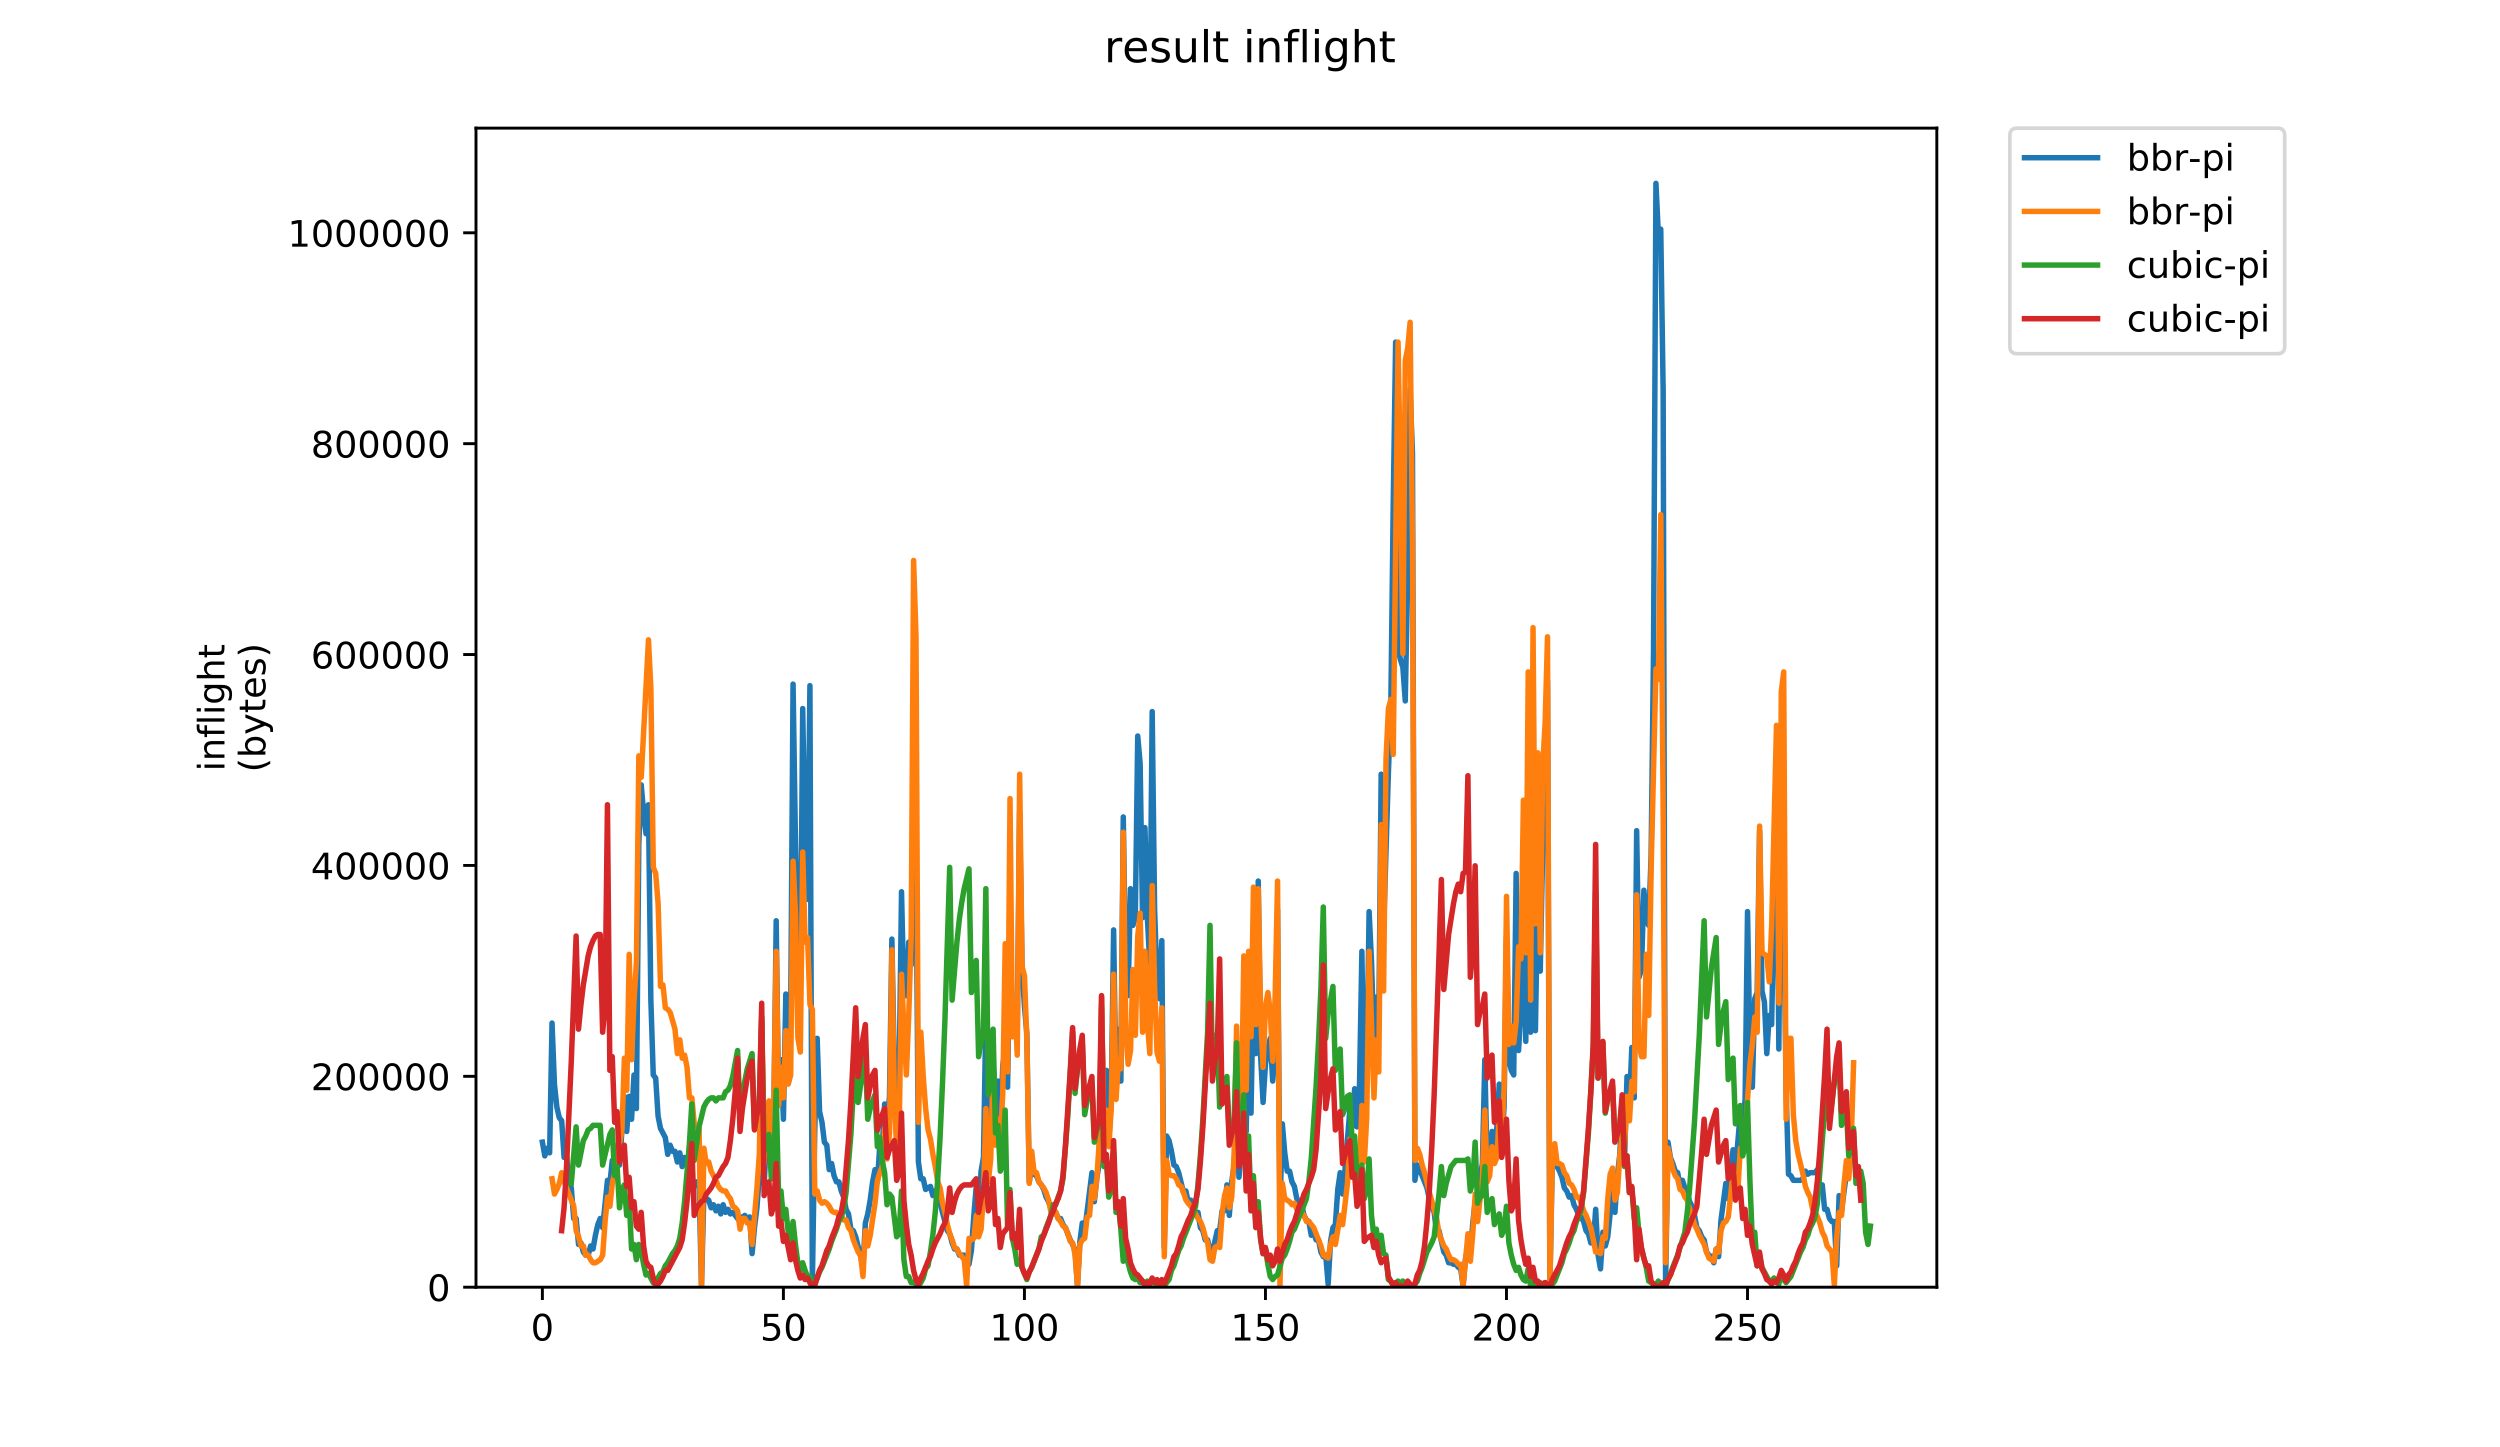 <?xml version="1.0" encoding="utf-8" standalone="no"?>
<!DOCTYPE svg PUBLIC "-//W3C//DTD SVG 1.1//EN"
  "http://www.w3.org/Graphics/SVG/1.1/DTD/svg11.dtd">
<!-- Created with matplotlib (https://matplotlib.org/) -->
<svg height="396pt" version="1.1" viewBox="0 0 684 396" width="684pt" xmlns="http://www.w3.org/2000/svg" xmlns:xlink="http://www.w3.org/1999/xlink">
 <defs>
  <style type="text/css">
*{stroke-linecap:butt;stroke-linejoin:round;}
  </style>
 </defs>
 <g id="figure_1">
  <g id="patch_1">
   <path d="M 0 396 
L 684 396 
L 684 0 
L 0 0 
z
" style="fill:#ffffff;"/>
  </g>
  <g id="axes_1">
   <g id="patch_2">
    <path d="M 130.23 352.174 
L 529.913 352.174 
L 529.913 35.062 
L 130.23 35.062 
z
" style="fill:#ffffff;"/>
   </g>
   <g id="matplotlib.axis_1">
    <g id="xtick_1">
     <g id="line2d_1">
      <defs>
       <path d="M 0 0 
L 0 3.5 
" id="m5e13826209" style="stroke:#000000;stroke-width:0.8;"/>
      </defs>
      <g>
       <use style="stroke:#000000;stroke-width:0.8;" x="148.394" xlink:href="#m5e13826209" y="352.174"/>
      </g>
     </g>
     <g id="text_1">
      <!-- 0 -->
      <defs>
       <path d="M 31.781 66.406 
Q 24.172 66.406 20.328 58.906 
Q 16.5 51.422 16.5 36.375 
Q 16.5 21.391 20.328 13.891 
Q 24.172 6.391 31.781 6.391 
Q 39.453 6.391 43.281 13.891 
Q 47.125 21.391 47.125 36.375 
Q 47.125 51.422 43.281 58.906 
Q 39.453 66.406 31.781 66.406 
z
M 31.781 74.219 
Q 44.047 74.219 50.516 64.516 
Q 56.984 54.828 56.984 36.375 
Q 56.984 17.969 50.516 8.266 
Q 44.047 -1.422 31.781 -1.422 
Q 19.531 -1.422 13.062 8.266 
Q 6.594 17.969 6.594 36.375 
Q 6.594 54.828 13.062 64.516 
Q 19.531 74.219 31.781 74.219 
z
" id="DejaVuSans-48"/>
      </defs>
      <g transform="translate(145.212 366.773)scale(0.1 -0.1)">
       <use xlink:href="#DejaVuSans-48"/>
      </g>
     </g>
    </g>
    <g id="xtick_2">
     <g id="line2d_2">
      <g>
       <use style="stroke:#000000;stroke-width:0.8;" x="214.338" xlink:href="#m5e13826209" y="352.174"/>
      </g>
     </g>
     <g id="text_2">
      <!-- 50 -->
      <defs>
       <path d="M 10.797 72.906 
L 49.516 72.906 
L 49.516 64.594 
L 19.828 64.594 
L 19.828 46.734 
Q 21.969 47.469 24.109 47.828 
Q 26.266 48.188 28.422 48.188 
Q 40.625 48.188 47.75 41.5 
Q 54.891 34.812 54.891 23.391 
Q 54.891 11.625 47.562 5.094 
Q 40.234 -1.422 26.906 -1.422 
Q 22.312 -1.422 17.547 -0.641 
Q 12.797 0.141 7.719 1.703 
L 7.719 11.625 
Q 12.109 9.234 16.797 8.062 
Q 21.484 6.891 26.703 6.891 
Q 35.156 6.891 40.078 11.328 
Q 45.016 15.766 45.016 23.391 
Q 45.016 31 40.078 35.438 
Q 35.156 39.891 26.703 39.891 
Q 22.75 39.891 18.812 39.016 
Q 14.891 38.141 10.797 36.281 
z
" id="DejaVuSans-53"/>
      </defs>
      <g transform="translate(207.976 366.773)scale(0.1 -0.1)">
       <use xlink:href="#DejaVuSans-53"/>
       <use x="63.623" xlink:href="#DejaVuSans-48"/>
      </g>
     </g>
    </g>
    <g id="xtick_3">
     <g id="line2d_3">
      <g>
       <use style="stroke:#000000;stroke-width:0.8;" x="280.283" xlink:href="#m5e13826209" y="352.174"/>
      </g>
     </g>
     <g id="text_3">
      <!-- 100 -->
      <defs>
       <path d="M 12.406 8.297 
L 28.516 8.297 
L 28.516 63.922 
L 10.984 60.406 
L 10.984 69.391 
L 28.422 72.906 
L 38.281 72.906 
L 38.281 8.297 
L 54.391 8.297 
L 54.391 0 
L 12.406 0 
z
" id="DejaVuSans-49"/>
      </defs>
      <g transform="translate(270.739 366.773)scale(0.1 -0.1)">
       <use xlink:href="#DejaVuSans-49"/>
       <use x="63.623" xlink:href="#DejaVuSans-48"/>
       <use x="127.246" xlink:href="#DejaVuSans-48"/>
      </g>
     </g>
    </g>
    <g id="xtick_4">
     <g id="line2d_4">
      <g>
       <use style="stroke:#000000;stroke-width:0.8;" x="346.228" xlink:href="#m5e13826209" y="352.174"/>
      </g>
     </g>
     <g id="text_4">
      <!-- 150 -->
      <g transform="translate(336.684 366.773)scale(0.1 -0.1)">
       <use xlink:href="#DejaVuSans-49"/>
       <use x="63.623" xlink:href="#DejaVuSans-53"/>
       <use x="127.246" xlink:href="#DejaVuSans-48"/>
      </g>
     </g>
    </g>
    <g id="xtick_5">
     <g id="line2d_5">
      <g>
       <use style="stroke:#000000;stroke-width:0.8;" x="412.173" xlink:href="#m5e13826209" y="352.174"/>
      </g>
     </g>
     <g id="text_5">
      <!-- 200 -->
      <defs>
       <path d="M 19.188 8.297 
L 53.609 8.297 
L 53.609 0 
L 7.328 0 
L 7.328 8.297 
Q 12.938 14.109 22.625 23.891 
Q 32.328 33.688 34.812 36.531 
Q 39.547 41.844 41.422 45.531 
Q 43.312 49.219 43.312 52.781 
Q 43.312 58.594 39.234 62.25 
Q 35.156 65.922 28.609 65.922 
Q 23.969 65.922 18.812 64.312 
Q 13.672 62.703 7.812 59.422 
L 7.812 69.391 
Q 13.766 71.781 18.938 73 
Q 24.125 74.219 28.422 74.219 
Q 39.75 74.219 46.484 68.547 
Q 53.219 62.891 53.219 53.422 
Q 53.219 48.922 51.531 44.891 
Q 49.859 40.875 45.406 35.406 
Q 44.188 33.984 37.641 27.219 
Q 31.109 20.453 19.188 8.297 
z
" id="DejaVuSans-50"/>
      </defs>
      <g transform="translate(402.629 366.773)scale(0.1 -0.1)">
       <use xlink:href="#DejaVuSans-50"/>
       <use x="63.623" xlink:href="#DejaVuSans-48"/>
       <use x="127.246" xlink:href="#DejaVuSans-48"/>
      </g>
     </g>
    </g>
    <g id="xtick_6">
     <g id="line2d_6">
      <g>
       <use style="stroke:#000000;stroke-width:0.8;" x="478.118" xlink:href="#m5e13826209" y="352.174"/>
      </g>
     </g>
     <g id="text_6">
      <!-- 250 -->
      <g transform="translate(468.574 366.773)scale(0.1 -0.1)">
       <use xlink:href="#DejaVuSans-50"/>
       <use x="63.623" xlink:href="#DejaVuSans-53"/>
       <use x="127.246" xlink:href="#DejaVuSans-48"/>
      </g>
     </g>
    </g>
   </g>
   <g id="matplotlib.axis_2">
    <g id="ytick_1">
     <g id="line2d_7">
      <defs>
       <path d="M 0 0 
L -3.5 0 
" id="mcad204e605" style="stroke:#000000;stroke-width:0.8;"/>
      </defs>
      <g>
       <use style="stroke:#000000;stroke-width:0.8;" x="130.23" xlink:href="#mcad204e605" y="352.174"/>
      </g>
     </g>
     <g id="text_7">
      <!-- 0 -->
      <g transform="translate(116.868 355.973)scale(0.1 -0.1)">
       <use xlink:href="#DejaVuSans-48"/>
      </g>
     </g>
    </g>
    <g id="ytick_2">
     <g id="line2d_8">
      <g>
       <use style="stroke:#000000;stroke-width:0.8;" x="130.23" xlink:href="#mcad204e605" y="294.478"/>
      </g>
     </g>
     <g id="text_8">
      <!-- 200000 -->
      <g transform="translate(85.055 298.277)scale(0.1 -0.1)">
       <use xlink:href="#DejaVuSans-50"/>
       <use x="63.623" xlink:href="#DejaVuSans-48"/>
       <use x="127.246" xlink:href="#DejaVuSans-48"/>
       <use x="190.869" xlink:href="#DejaVuSans-48"/>
       <use x="254.492" xlink:href="#DejaVuSans-48"/>
       <use x="318.115" xlink:href="#DejaVuSans-48"/>
      </g>
     </g>
    </g>
    <g id="ytick_3">
     <g id="line2d_9">
      <g>
       <use style="stroke:#000000;stroke-width:0.8;" x="130.23" xlink:href="#mcad204e605" y="236.782"/>
      </g>
     </g>
     <g id="text_9">
      <!-- 400000 -->
      <defs>
       <path d="M 37.797 64.312 
L 12.891 25.391 
L 37.797 25.391 
z
M 35.203 72.906 
L 47.609 72.906 
L 47.609 25.391 
L 58.016 25.391 
L 58.016 17.188 
L 47.609 17.188 
L 47.609 0 
L 37.797 0 
L 37.797 17.188 
L 4.891 17.188 
L 4.891 26.703 
z
" id="DejaVuSans-52"/>
      </defs>
      <g transform="translate(85.055 240.581)scale(0.1 -0.1)">
       <use xlink:href="#DejaVuSans-52"/>
       <use x="63.623" xlink:href="#DejaVuSans-48"/>
       <use x="127.246" xlink:href="#DejaVuSans-48"/>
       <use x="190.869" xlink:href="#DejaVuSans-48"/>
       <use x="254.492" xlink:href="#DejaVuSans-48"/>
       <use x="318.115" xlink:href="#DejaVuSans-48"/>
      </g>
     </g>
    </g>
    <g id="ytick_4">
     <g id="line2d_10">
      <g>
       <use style="stroke:#000000;stroke-width:0.8;" x="130.23" xlink:href="#mcad204e605" y="179.086"/>
      </g>
     </g>
     <g id="text_10">
      <!-- 600000 -->
      <defs>
       <path d="M 33.016 40.375 
Q 26.375 40.375 22.484 35.828 
Q 18.609 31.297 18.609 23.391 
Q 18.609 15.531 22.484 10.953 
Q 26.375 6.391 33.016 6.391 
Q 39.656 6.391 43.531 10.953 
Q 47.406 15.531 47.406 23.391 
Q 47.406 31.297 43.531 35.828 
Q 39.656 40.375 33.016 40.375 
z
M 52.594 71.297 
L 52.594 62.312 
Q 48.875 64.062 45.094 64.984 
Q 41.312 65.922 37.594 65.922 
Q 27.828 65.922 22.672 59.328 
Q 17.531 52.734 16.797 39.406 
Q 19.672 43.656 24.016 45.922 
Q 28.375 48.188 33.594 48.188 
Q 44.578 48.188 50.953 41.516 
Q 57.328 34.859 57.328 23.391 
Q 57.328 12.156 50.688 5.359 
Q 44.047 -1.422 33.016 -1.422 
Q 20.359 -1.422 13.672 8.266 
Q 6.984 17.969 6.984 36.375 
Q 6.984 53.656 15.188 63.938 
Q 23.391 74.219 37.203 74.219 
Q 40.922 74.219 44.703 73.484 
Q 48.484 72.75 52.594 71.297 
z
" id="DejaVuSans-54"/>
      </defs>
      <g transform="translate(85.055 182.885)scale(0.1 -0.1)">
       <use xlink:href="#DejaVuSans-54"/>
       <use x="63.623" xlink:href="#DejaVuSans-48"/>
       <use x="127.246" xlink:href="#DejaVuSans-48"/>
       <use x="190.869" xlink:href="#DejaVuSans-48"/>
       <use x="254.492" xlink:href="#DejaVuSans-48"/>
       <use x="318.115" xlink:href="#DejaVuSans-48"/>
      </g>
     </g>
    </g>
    <g id="ytick_5">
     <g id="line2d_11">
      <g>
       <use style="stroke:#000000;stroke-width:0.8;" x="130.23" xlink:href="#mcad204e605" y="121.39"/>
      </g>
     </g>
     <g id="text_11">
      <!-- 800000 -->
      <defs>
       <path d="M 31.781 34.625 
Q 24.75 34.625 20.719 30.859 
Q 16.703 27.094 16.703 20.516 
Q 16.703 13.922 20.719 10.156 
Q 24.75 6.391 31.781 6.391 
Q 38.812 6.391 42.859 10.172 
Q 46.922 13.969 46.922 20.516 
Q 46.922 27.094 42.891 30.859 
Q 38.875 34.625 31.781 34.625 
z
M 21.922 38.812 
Q 15.578 40.375 12.031 44.719 
Q 8.5 49.078 8.5 55.328 
Q 8.5 64.062 14.719 69.141 
Q 20.953 74.219 31.781 74.219 
Q 42.672 74.219 48.875 69.141 
Q 55.078 64.062 55.078 55.328 
Q 55.078 49.078 51.531 44.719 
Q 48 40.375 41.703 38.812 
Q 48.828 37.156 52.797 32.312 
Q 56.781 27.484 56.781 20.516 
Q 56.781 9.906 50.312 4.234 
Q 43.844 -1.422 31.781 -1.422 
Q 19.734 -1.422 13.25 4.234 
Q 6.781 9.906 6.781 20.516 
Q 6.781 27.484 10.781 32.312 
Q 14.797 37.156 21.922 38.812 
z
M 18.312 54.391 
Q 18.312 48.734 21.844 45.562 
Q 25.391 42.391 31.781 42.391 
Q 38.141 42.391 41.719 45.562 
Q 45.312 48.734 45.312 54.391 
Q 45.312 60.062 41.719 63.234 
Q 38.141 66.406 31.781 66.406 
Q 25.391 66.406 21.844 63.234 
Q 18.312 60.062 18.312 54.391 
z
" id="DejaVuSans-56"/>
      </defs>
      <g transform="translate(85.055 125.189)scale(0.1 -0.1)">
       <use xlink:href="#DejaVuSans-56"/>
       <use x="63.623" xlink:href="#DejaVuSans-48"/>
       <use x="127.246" xlink:href="#DejaVuSans-48"/>
       <use x="190.869" xlink:href="#DejaVuSans-48"/>
       <use x="254.492" xlink:href="#DejaVuSans-48"/>
       <use x="318.115" xlink:href="#DejaVuSans-48"/>
      </g>
     </g>
    </g>
    <g id="ytick_6">
     <g id="line2d_12">
      <g>
       <use style="stroke:#000000;stroke-width:0.8;" x="130.23" xlink:href="#mcad204e605" y="63.694"/>
      </g>
     </g>
     <g id="text_12">
      <!-- 1000000 -->
      <g transform="translate(78.693 67.493)scale(0.1 -0.1)">
       <use xlink:href="#DejaVuSans-49"/>
       <use x="63.623" xlink:href="#DejaVuSans-48"/>
       <use x="127.246" xlink:href="#DejaVuSans-48"/>
       <use x="190.869" xlink:href="#DejaVuSans-48"/>
       <use x="254.492" xlink:href="#DejaVuSans-48"/>
       <use x="318.115" xlink:href="#DejaVuSans-48"/>
       <use x="381.738" xlink:href="#DejaVuSans-48"/>
      </g>
     </g>
    </g>
    <g id="text_13">
     <!-- inflight -->
     <defs>
      <path d="M 9.422 54.688 
L 18.406 54.688 
L 18.406 0 
L 9.422 0 
z
M 9.422 75.984 
L 18.406 75.984 
L 18.406 64.594 
L 9.422 64.594 
z
" id="DejaVuSans-105"/>
      <path d="M 54.891 33.016 
L 54.891 0 
L 45.906 0 
L 45.906 32.719 
Q 45.906 40.484 42.875 44.328 
Q 39.844 48.188 33.797 48.188 
Q 26.516 48.188 22.312 43.547 
Q 18.109 38.922 18.109 30.906 
L 18.109 0 
L 9.078 0 
L 9.078 54.688 
L 18.109 54.688 
L 18.109 46.188 
Q 21.344 51.125 25.703 53.562 
Q 30.078 56 35.797 56 
Q 45.219 56 50.047 50.172 
Q 54.891 44.344 54.891 33.016 
z
" id="DejaVuSans-110"/>
      <path d="M 37.109 75.984 
L 37.109 68.5 
L 28.516 68.5 
Q 23.688 68.5 21.797 66.547 
Q 19.922 64.594 19.922 59.516 
L 19.922 54.688 
L 34.719 54.688 
L 34.719 47.703 
L 19.922 47.703 
L 19.922 0 
L 10.891 0 
L 10.891 47.703 
L 2.297 47.703 
L 2.297 54.688 
L 10.891 54.688 
L 10.891 58.5 
Q 10.891 67.625 15.141 71.797 
Q 19.391 75.984 28.609 75.984 
z
" id="DejaVuSans-102"/>
      <path d="M 9.422 75.984 
L 18.406 75.984 
L 18.406 0 
L 9.422 0 
z
" id="DejaVuSans-108"/>
      <path d="M 45.406 27.984 
Q 45.406 37.75 41.375 43.109 
Q 37.359 48.484 30.078 48.484 
Q 22.859 48.484 18.828 43.109 
Q 14.797 37.75 14.797 27.984 
Q 14.797 18.266 18.828 12.891 
Q 22.859 7.516 30.078 7.516 
Q 37.359 7.516 41.375 12.891 
Q 45.406 18.266 45.406 27.984 
z
M 54.391 6.781 
Q 54.391 -7.172 48.188 -13.984 
Q 42 -20.797 29.203 -20.797 
Q 24.469 -20.797 20.266 -20.094 
Q 16.062 -19.391 12.109 -17.922 
L 12.109 -9.188 
Q 16.062 -11.328 19.922 -12.344 
Q 23.781 -13.375 27.781 -13.375 
Q 36.625 -13.375 41.016 -8.766 
Q 45.406 -4.156 45.406 5.172 
L 45.406 9.625 
Q 42.625 4.781 38.281 2.391 
Q 33.938 0 27.875 0 
Q 17.828 0 11.672 7.656 
Q 5.516 15.328 5.516 27.984 
Q 5.516 40.672 11.672 48.328 
Q 17.828 56 27.875 56 
Q 33.938 56 38.281 53.609 
Q 42.625 51.219 45.406 46.391 
L 45.406 54.688 
L 54.391 54.688 
z
" id="DejaVuSans-103"/>
      <path d="M 54.891 33.016 
L 54.891 0 
L 45.906 0 
L 45.906 32.719 
Q 45.906 40.484 42.875 44.328 
Q 39.844 48.188 33.797 48.188 
Q 26.516 48.188 22.312 43.547 
Q 18.109 38.922 18.109 30.906 
L 18.109 0 
L 9.078 0 
L 9.078 75.984 
L 18.109 75.984 
L 18.109 46.188 
Q 21.344 51.125 25.703 53.562 
Q 30.078 56 35.797 56 
Q 45.219 56 50.047 50.172 
Q 54.891 44.344 54.891 33.016 
z
" id="DejaVuSans-104"/>
      <path d="M 18.312 70.219 
L 18.312 54.688 
L 36.812 54.688 
L 36.812 47.703 
L 18.312 47.703 
L 18.312 18.016 
Q 18.312 11.328 20.141 9.422 
Q 21.969 7.516 27.594 7.516 
L 36.812 7.516 
L 36.812 0 
L 27.594 0 
Q 17.188 0 13.234 3.875 
Q 9.281 7.766 9.281 18.016 
L 9.281 47.703 
L 2.688 47.703 
L 2.688 54.688 
L 9.281 54.688 
L 9.281 70.219 
z
" id="DejaVuSans-116"/>
     </defs>
     <g transform="translate(61.415 211.018)rotate(-90)scale(0.1 -0.1)">
      <use xlink:href="#DejaVuSans-105"/>
      <use x="27.783" xlink:href="#DejaVuSans-110"/>
      <use x="91.162" xlink:href="#DejaVuSans-102"/>
      <use x="126.367" xlink:href="#DejaVuSans-108"/>
      <use x="154.15" xlink:href="#DejaVuSans-105"/>
      <use x="181.934" xlink:href="#DejaVuSans-103"/>
      <use x="245.41" xlink:href="#DejaVuSans-104"/>
      <use x="308.789" xlink:href="#DejaVuSans-116"/>
     </g>
     <!-- (bytes) -->
     <defs>
      <path d="M 31 75.875 
Q 24.469 64.656 21.281 53.656 
Q 18.109 42.672 18.109 31.391 
Q 18.109 20.125 21.312 9.062 
Q 24.516 -2 31 -13.188 
L 23.188 -13.188 
Q 15.875 -1.703 12.234 9.375 
Q 8.594 20.453 8.594 31.391 
Q 8.594 42.281 12.203 53.312 
Q 15.828 64.359 23.188 75.875 
z
" id="DejaVuSans-40"/>
      <path d="M 48.688 27.297 
Q 48.688 37.203 44.609 42.844 
Q 40.531 48.484 33.406 48.484 
Q 26.266 48.484 22.188 42.844 
Q 18.109 37.203 18.109 27.297 
Q 18.109 17.391 22.188 11.75 
Q 26.266 6.109 33.406 6.109 
Q 40.531 6.109 44.609 11.75 
Q 48.688 17.391 48.688 27.297 
z
M 18.109 46.391 
Q 20.953 51.266 25.266 53.625 
Q 29.594 56 35.594 56 
Q 45.562 56 51.781 48.094 
Q 58.016 40.188 58.016 27.297 
Q 58.016 14.406 51.781 6.484 
Q 45.562 -1.422 35.594 -1.422 
Q 29.594 -1.422 25.266 0.953 
Q 20.953 3.328 18.109 8.203 
L 18.109 0 
L 9.078 0 
L 9.078 75.984 
L 18.109 75.984 
z
" id="DejaVuSans-98"/>
      <path d="M 32.172 -5.078 
Q 28.375 -14.844 24.75 -17.812 
Q 21.141 -20.797 15.094 -20.797 
L 7.906 -20.797 
L 7.906 -13.281 
L 13.188 -13.281 
Q 16.891 -13.281 18.938 -11.516 
Q 21 -9.766 23.484 -3.219 
L 25.094 0.875 
L 2.984 54.688 
L 12.5 54.688 
L 29.594 11.922 
L 46.688 54.688 
L 56.203 54.688 
z
" id="DejaVuSans-121"/>
      <path d="M 56.203 29.594 
L 56.203 25.203 
L 14.891 25.203 
Q 15.484 15.922 20.484 11.062 
Q 25.484 6.203 34.422 6.203 
Q 39.594 6.203 44.453 7.469 
Q 49.312 8.734 54.109 11.281 
L 54.109 2.781 
Q 49.266 0.734 44.188 -0.344 
Q 39.109 -1.422 33.891 -1.422 
Q 20.797 -1.422 13.156 6.188 
Q 5.516 13.812 5.516 26.812 
Q 5.516 40.234 12.766 48.109 
Q 20.016 56 32.328 56 
Q 43.359 56 49.781 48.891 
Q 56.203 41.797 56.203 29.594 
z
M 47.219 32.234 
Q 47.125 39.594 43.094 43.984 
Q 39.062 48.391 32.422 48.391 
Q 24.906 48.391 20.391 44.141 
Q 15.875 39.891 15.188 32.172 
z
" id="DejaVuSans-101"/>
      <path d="M 44.281 53.078 
L 44.281 44.578 
Q 40.484 46.531 36.375 47.5 
Q 32.281 48.484 27.875 48.484 
Q 21.188 48.484 17.844 46.438 
Q 14.5 44.391 14.5 40.281 
Q 14.5 37.156 16.891 35.375 
Q 19.281 33.594 26.516 31.984 
L 29.594 31.297 
Q 39.156 29.25 43.188 25.516 
Q 47.219 21.781 47.219 15.094 
Q 47.219 7.469 41.188 3.016 
Q 35.156 -1.422 24.609 -1.422 
Q 20.219 -1.422 15.453 -0.562 
Q 10.688 0.297 5.422 2 
L 5.422 11.281 
Q 10.406 8.688 15.234 7.391 
Q 20.062 6.109 24.812 6.109 
Q 31.156 6.109 34.562 8.281 
Q 37.984 10.453 37.984 14.406 
Q 37.984 18.062 35.516 20.016 
Q 33.062 21.969 24.703 23.781 
L 21.578 24.516 
Q 13.234 26.266 9.516 29.906 
Q 5.812 33.547 5.812 39.891 
Q 5.812 47.609 11.281 51.797 
Q 16.75 56 26.812 56 
Q 31.781 56 36.172 55.266 
Q 40.578 54.547 44.281 53.078 
z
" id="DejaVuSans-115"/>
      <path d="M 8.016 75.875 
L 15.828 75.875 
Q 23.141 64.359 26.781 53.312 
Q 30.422 42.281 30.422 31.391 
Q 30.422 20.453 26.781 9.375 
Q 23.141 -1.703 15.828 -13.188 
L 8.016 -13.188 
Q 14.5 -2 17.703 9.062 
Q 20.906 20.125 20.906 31.391 
Q 20.906 42.672 17.703 53.656 
Q 14.5 64.656 8.016 75.875 
z
" id="DejaVuSans-41"/>
     </defs>
     <g transform="translate(72.613 211.295)rotate(-90)scale(0.1 -0.1)">
      <use xlink:href="#DejaVuSans-40"/>
      <use x="39.014" xlink:href="#DejaVuSans-98"/>
      <use x="102.49" xlink:href="#DejaVuSans-121"/>
      <use x="161.67" xlink:href="#DejaVuSans-116"/>
      <use x="200.879" xlink:href="#DejaVuSans-101"/>
      <use x="262.402" xlink:href="#DejaVuSans-115"/>
      <use x="314.502" xlink:href="#DejaVuSans-41"/>
     </g>
    </g>
   </g>
   <g id="line2d_13">
    <path clip-path="url(#pdd8018b5d7)" d="M 148.398 312.491 
L 149.057 316.25 
L 149.716 314.162 
L 150.376 315.415 
L 151.035 279.909 
L 151.695 296.617 
L 152.354 302.883 
L 153.014 305.807 
L 153.673 306.643 
L 154.333 316.668 
L 154.992 316.25 
L 155.651 323.769 
L 156.311 325.022 
L 156.97 333.377 
L 157.63 333.377 
L 158.289 340.478 
L 158.949 340.06 
L 159.608 342.567 
L 160.268 343.402 
L 160.927 343.402 
L 161.587 340.896 
L 162.246 341.731 
L 162.905 337.972 
L 163.565 335.048 
L 164.224 333.377 
L 164.884 335.883 
L 166.203 322.934 
L 166.862 323.769 
L 167.522 317.503 
L 168.181 317.921 
L 168.84 313.744 
L 169.5 318.757 
L 170.819 299.959 
L 171.478 309.567 
L 172.138 299.959 
L 172.797 306.225 
L 173.457 294.111 
L 174.116 303.301 
L 174.775 231.036 
L 175.435 214.744 
L 176.094 222.263 
L 176.754 228.112 
L 177.413 220.175 
L 178.073 273.643 
L 178.732 294.111 
L 179.392 294.947 
L 180.051 305.39 
L 180.711 308.731 
L 182.029 311.238 
L 182.689 315.833 
L 183.348 313.326 
L 184.008 314.997 
L 184.667 314.997 
L 185.327 317.921 
L 185.986 315.415 
L 186.646 319.174 
L 187.305 316.668 
L 187.964 318.757 
L 188.624 320.01 
L 189.283 323.352 
L 189.943 324.605 
L 190.602 323.352 
L 191.262 324.187 
L 191.921 351.756 
L 192.581 326.693 
L 193.24 327.946 
L 193.899 328.364 
L 194.559 330.453 
L 195.218 329.617 
L 195.878 331.288 
L 196.537 330.035 
L 197.197 332.124 
L 197.856 329.617 
L 198.516 331.706 
L 199.175 330.87 
L 199.835 332.124 
L 200.494 331.706 
L 202.472 334.212 
L 203.132 332.959 
L 203.791 332.541 
L 204.451 333.795 
L 205.11 332.959 
L 205.77 342.984 
L 206.429 335.883 
L 207.088 330.453 
L 207.748 321.681 
L 208.407 289.516 
L 209.067 324.187 
L 209.726 310.82 
L 210.386 306.225 
L 211.045 312.909 
L 211.705 307.478 
L 212.364 251.922 
L 213.023 302.048 
L 213.683 289.934 
L 214.342 306.225 
L 215.002 271.972 
L 215.661 282.833 
L 216.321 278.656 
L 216.98 187.175 
L 217.64 230.2 
L 218.299 262.365 
L 218.959 272.807 
L 219.618 193.859 
L 220.277 232.706 
L 220.937 246.073 
L 221.596 187.593 
L 222.256 351.339 
L 222.915 309.567 
L 223.575 284.086 
L 224.234 304.136 
L 224.894 307.06 
L 225.553 312.491 
L 226.212 313.326 
L 226.872 320.01 
L 227.531 318.339 
L 228.191 321.681 
L 228.85 323.352 
L 229.51 323.352 
L 230.169 325.858 
L 230.829 327.529 
L 231.488 330.87 
L 232.147 332.124 
L 232.807 336.301 
L 233.466 336.719 
L 234.126 338.389 
L 236.104 346.326 
L 236.764 334.63 
L 237.423 332.124 
L 238.083 328.364 
L 238.742 323.352 
L 239.401 320.01 
L 240.061 323.352 
L 240.72 313.326 
L 241.38 313.744 
L 242.039 302.048 
L 242.699 307.896 
L 243.358 299.959 
L 244.018 256.934 
L 244.677 291.187 
L 245.336 304.554 
L 245.996 294.947 
L 246.655 243.985 
L 247.315 272.39 
L 247.974 272.39 
L 248.634 257.77 
L 249.293 264.035 
L 249.953 226.023 
L 250.612 232.289 
L 251.271 317.921 
L 251.931 322.516 
L 252.59 322.516 
L 253.25 325.44 
L 254.569 324.605 
L 255.228 327.111 
L 255.888 325.858 
L 257.207 329.2 
L 259.185 336.719 
L 259.844 337.554 
L 260.504 340.06 
L 261.163 341.731 
L 261.823 341.731 
L 262.482 343.402 
L 263.801 343.402 
L 265.12 345.908 
L 265.779 342.149 
L 266.439 332.541 
L 267.098 324.605 
L 267.758 332.959 
L 268.417 320.427 
L 269.077 316.668 
L 269.736 277.82 
L 270.395 317.503 
L 271.055 308.731 
L 271.714 290.352 
L 272.374 307.478 
L 273.033 295.782 
L 273.693 309.985 
L 274.352 291.605 
L 275.012 286.592 
L 275.671 297.453 
L 276.33 254.846 
L 276.99 278.238 
L 277.649 279.073 
L 278.309 283.25 
L 278.968 222.263 
L 279.628 264.871 
L 280.287 275.314 
L 280.947 282.833 
L 281.606 323.352 
L 282.266 319.174 
L 282.925 321.263 
L 283.584 321.681 
L 284.244 323.352 
L 284.903 324.187 
L 285.563 325.44 
L 286.222 327.529 
L 286.882 328.782 
L 287.541 330.453 
L 288.201 330.87 
L 288.86 331.706 
L 289.519 333.377 
L 290.179 333.377 
L 290.838 335.048 
L 291.498 335.883 
L 292.817 339.225 
L 293.476 340.478 
L 294.136 342.149 
L 294.795 351.756 
L 295.454 339.643 
L 296.114 334.63 
L 296.773 336.719 
L 298.752 320.845 
L 299.411 328.782 
L 300.071 322.516 
L 300.73 318.339 
L 301.39 275.732 
L 302.049 309.149 
L 302.708 292.858 
L 303.368 311.655 
L 304.027 300.795 
L 304.687 254.428 
L 305.346 298.706 
L 306.006 281.58 
L 306.665 295.782 
L 307.325 223.517 
L 307.984 266.124 
L 308.643 272.39 
L 309.303 243.149 
L 309.962 253.175 
L 310.622 251.086 
L 311.281 201.377 
L 311.941 208.896 
L 312.6 251.086 
L 313.26 226.441 
L 313.919 251.086 
L 314.578 263.618 
L 315.238 194.694 
L 315.897 248.58 
L 316.557 268.63 
L 317.216 273.225 
L 317.876 257.352 
L 318.535 341.313 
L 319.195 310.82 
L 319.854 312.073 
L 320.514 314.997 
L 321.173 318.757 
L 321.832 319.174 
L 322.492 320.845 
L 323.811 326.276 
L 324.47 325.858 
L 325.13 329.2 
L 325.789 328.364 
L 326.449 330.035 
L 327.108 332.124 
L 327.767 331.706 
L 328.427 335.883 
L 329.086 336.719 
L 329.746 339.225 
L 330.405 339.225 
L 331.724 344.237 
L 332.384 339.643 
L 333.043 336.719 
L 333.702 336.719 
L 334.362 331.288 
L 335.021 331.288 
L 335.681 324.187 
L 336.34 332.541 
L 337 323.352 
L 337.659 318.757 
L 338.319 299.124 
L 338.978 322.098 
L 339.638 314.997 
L 340.297 275.314 
L 340.956 309.567 
L 341.616 277.82 
L 342.275 304.554 
L 342.935 268.213 
L 343.594 288.263 
L 344.254 241.061 
L 344.913 289.099 
L 345.573 301.63 
L 346.232 291.187 
L 346.891 286.592 
L 347.551 284.086 
L 348.21 295.782 
L 348.87 287.845 
L 349.529 248.997 
L 350.189 331.288 
L 350.848 307.478 
L 351.508 315.415 
L 352.167 320.427 
L 352.826 320.427 
L 353.486 323.352 
L 354.145 324.605 
L 354.805 327.946 
L 356.124 329.617 
L 356.783 332.541 
L 357.443 333.795 
L 358.102 334.212 
L 358.762 337.972 
L 359.421 337.136 
L 360.08 339.225 
L 360.74 339.225 
L 361.399 342.567 
L 362.059 343.82 
L 362.718 343.402 
L 363.378 351.339 
L 364.037 339.643 
L 364.697 335.883 
L 365.356 335.048 
L 366.015 325.44 
L 366.675 320.845 
L 367.334 326.693 
L 367.994 320.01 
L 369.313 303.719 
L 369.972 308.314 
L 370.632 297.871 
L 371.291 308.314 
L 371.95 297.453 
L 372.61 260.276 
L 373.269 306.643 
L 373.929 292.858 
L 374.588 249.415 
L 375.248 263.2 
L 375.907 285.339 
L 376.567 272.807 
L 377.226 281.162 
L 377.886 211.82 
L 378.545 254.846 
L 379.864 211.403 
L 380.523 193.859 
L 381.183 138.302 
L 381.842 93.606 
L 382.502 177.567 
L 383.161 180.492 
L 383.821 182.58 
L 384.48 191.77 
L 385.139 157.935 
L 385.799 106.555 
L 386.458 124.099 
L 387.118 322.934 
L 387.777 318.757 
L 388.437 320.01 
L 390.415 325.022 
L 391.074 327.946 
L 391.734 330.035 
L 392.393 331.706 
L 393.053 337.136 
L 393.712 336.719 
L 395.031 342.567 
L 395.691 343.402 
L 396.35 345.491 
L 397.01 345.491 
L 397.669 345.908 
L 398.328 345.908 
L 398.988 346.744 
L 399.647 347.162 
L 400.307 351.756 
L 400.966 344.237 
L 401.626 341.731 
L 402.285 342.984 
L 402.945 334.63 
L 403.604 328.782 
L 404.263 328.364 
L 404.923 322.516 
L 405.582 318.339 
L 406.242 289.934 
L 406.901 320.427 
L 407.561 317.086 
L 408.22 309.567 
L 408.88 316.25 
L 409.539 308.314 
L 410.198 296.617 
L 410.858 312.491 
L 411.517 302.883 
L 412.177 256.516 
L 412.836 289.934 
L 413.496 292.858 
L 414.155 294.111 
L 414.815 238.972 
L 415.474 287.428 
L 416.134 276.567 
L 416.793 232.289 
L 417.452 284.921 
L 418.112 221.01 
L 418.771 282.415 
L 419.431 227.276 
L 420.09 281.997 
L 420.75 241.896 
L 421.409 265.706 
L 422.069 232.706 
L 422.728 221.01 
L 423.387 186.34 
L 424.047 351.756 
L 424.706 316.668 
L 425.366 315.833 
L 426.025 319.174 
L 426.685 320.427 
L 427.344 322.098 
L 428.004 325.022 
L 428.663 325.858 
L 429.322 327.529 
L 429.982 327.111 
L 430.641 329.617 
L 431.301 330.87 
L 431.96 332.541 
L 432.62 332.959 
L 433.279 334.212 
L 433.939 336.719 
L 434.598 337.554 
L 435.257 340.06 
L 435.917 340.06 
L 436.576 330.87 
L 437.236 343.402 
L 437.895 347.162 
L 438.555 337.136 
L 439.214 340.896 
L 439.874 338.389 
L 441.193 325.858 
L 441.852 331.706 
L 442.511 321.681 
L 443.171 315.833 
L 443.83 302.883 
L 444.49 316.668 
L 445.149 294.529 
L 445.809 302.466 
L 446.468 286.592 
L 447.128 300.377 
L 447.787 227.276 
L 448.446 267.377 
L 449.106 265.289 
L 449.765 243.567 
L 450.425 251.922 
L 451.084 253.175 
L 451.744 233.96 
L 452.403 177.985 
L 453.063 50.163 
L 453.722 63.948 
L 454.381 62.695 
L 455.041 106.973 
L 455.7 351.339 
L 456.36 312.491 
L 457.019 316.668 
L 457.679 318.339 
L 458.338 320.427 
L 458.998 320.845 
L 459.657 324.187 
L 460.317 322.934 
L 460.976 325.022 
L 461.635 326.693 
L 462.295 328.782 
L 462.954 330.035 
L 463.614 332.541 
L 464.273 335.883 
L 464.933 336.719 
L 465.592 338.389 
L 466.252 339.225 
L 466.911 342.567 
L 467.57 343.402 
L 468.23 343.82 
L 468.889 345.491 
L 469.549 341.731 
L 470.208 343.82 
L 470.868 333.795 
L 472.187 323.769 
L 472.846 327.946 
L 473.505 320.01 
L 474.165 314.579 
L 474.824 320.01 
L 476.143 304.554 
L 476.803 307.478 
L 477.462 300.795 
L 478.122 249.415 
L 478.781 287.01 
L 479.441 297.453 
L 480.1 273.225 
L 480.759 271.554 
L 481.419 227.276 
L 482.078 271.137 
L 482.738 274.061 
L 483.397 288.263 
L 484.057 277.82 
L 484.716 280.326 
L 486.035 213.491 
L 486.694 287.01 
L 487.354 205.972 
L 488.013 246.491 
L 488.673 298.288 
L 489.332 321.263 
L 489.992 321.681 
L 490.651 322.934 
L 492.629 322.934 
L 493.289 322.516 
L 493.948 320.427 
L 494.608 321.263 
L 495.267 320.845 
L 496.586 320.845 
L 497.246 320.01 
L 497.905 325.44 
L 498.565 324.187 
L 499.224 330.87 
L 499.883 330.87 
L 500.543 333.377 
L 501.202 334.212 
L 501.862 334.212 
L 502.521 346.326 
L 503.181 327.111 
L 503.84 331.288 
L 505.159 321.263 
L 505.159 321.263 
" style="fill:none;stroke:#1f77b4;stroke-linecap:square;stroke-width:1.5;"/>
   </g>
   <g id="line2d_14">
    <path clip-path="url(#pdd8018b5d7)" d="M 151.045 322.516 
L 151.704 326.693 
L 152.363 325.44 
L 153.023 323.769 
L 153.682 320.845 
L 155.001 325.022 
L 156.98 330.035 
L 157.639 336.719 
L 158.299 338.389 
L 158.958 340.896 
L 159.617 340.896 
L 160.277 343.402 
L 160.936 343.402 
L 161.596 344.655 
L 162.255 345.491 
L 162.915 345.491 
L 164.234 344.655 
L 164.893 343.402 
L 165.552 334.212 
L 166.212 327.529 
L 166.871 330.035 
L 167.531 323.769 
L 168.19 320.845 
L 168.85 313.326 
L 169.509 312.909 
L 170.169 309.149 
L 170.828 289.516 
L 171.487 298.288 
L 172.147 261.111 
L 172.806 289.934 
L 173.466 273.643 
L 174.125 263.2 
L 174.785 206.808 
L 175.444 212.656 
L 177.423 175.061 
L 178.082 188.428 
L 178.741 237.301 
L 179.401 238.972 
L 180.06 247.327 
L 180.72 269.883 
L 181.379 269.466 
L 182.039 275.732 
L 182.698 276.149 
L 183.358 276.985 
L 184.676 281.58 
L 185.336 288.263 
L 185.995 284.504 
L 186.655 289.516 
L 187.314 288.681 
L 187.974 292.023 
L 188.633 300.377 
L 189.293 300.377 
L 189.952 307.478 
L 190.611 308.314 
L 191.271 308.731 
L 191.93 351.756 
L 192.59 314.162 
L 193.249 318.339 
L 193.909 317.921 
L 194.568 320.427 
L 195.887 322.934 
L 196.547 324.605 
L 197.206 325.44 
L 197.865 325.858 
L 198.525 325.858 
L 199.184 327.111 
L 199.844 327.946 
L 200.503 330.035 
L 201.163 330.453 
L 201.822 331.288 
L 202.482 336.301 
L 203.141 333.377 
L 203.8 333.377 
L 204.46 334.63 
L 205.119 334.63 
L 205.779 340.478 
L 207.098 325.022 
L 207.757 315.833 
L 208.417 279.491 
L 209.076 318.339 
L 209.735 302.883 
L 210.395 301.212 
L 211.054 311.238 
L 211.714 301.63 
L 212.373 260.276 
L 213.033 302.466 
L 213.692 292.023 
L 214.352 300.377 
L 215.011 281.997 
L 215.67 296.617 
L 216.33 294.111 
L 216.989 235.63 
L 217.649 250.251 
L 218.308 284.086 
L 218.968 287.845 
L 219.627 233.124 
L 220.287 257.77 
L 220.946 256.516 
L 221.606 274.896 
L 222.265 276.149 
L 222.924 326.693 
L 223.584 325.858 
L 224.243 328.364 
L 224.903 329.2 
L 225.562 328.782 
L 226.222 329.2 
L 226.881 330.035 
L 227.541 331.288 
L 228.2 331.706 
L 228.859 331.706 
L 229.519 332.541 
L 230.178 332.541 
L 230.838 333.795 
L 231.497 333.795 
L 232.157 335.883 
L 232.816 336.719 
L 233.476 339.225 
L 234.794 342.567 
L 235.454 343.402 
L 236.113 349.25 
L 236.773 336.719 
L 237.432 340.896 
L 238.092 337.972 
L 239.411 329.2 
L 240.07 322.934 
L 240.73 320.845 
L 241.389 319.174 
L 242.048 308.731 
L 242.708 317.086 
L 243.367 309.985 
L 244.027 259.858 
L 244.686 300.795 
L 245.346 314.579 
L 246.005 309.985 
L 246.665 266.542 
L 247.324 281.997 
L 247.983 294.111 
L 248.643 277.402 
L 249.302 256.099 
L 249.962 153.34 
L 250.621 174.226 
L 251.281 307.06 
L 251.94 282.415 
L 252.6 294.529 
L 253.259 303.301 
L 253.918 309.149 
L 254.578 311.655 
L 255.237 315.833 
L 255.897 319.174 
L 256.556 323.352 
L 257.216 325.022 
L 257.875 329.2 
L 258.535 331.706 
L 259.194 335.048 
L 259.854 337.554 
L 260.513 339.225 
L 261.172 341.313 
L 261.832 341.731 
L 262.491 342.984 
L 263.81 344.655 
L 264.47 351.756 
L 265.129 338.807 
L 265.789 339.225 
L 266.448 338.807 
L 267.107 332.541 
L 267.767 338.389 
L 268.426 336.301 
L 269.086 326.693 
L 269.745 303.301 
L 270.405 323.352 
L 271.064 317.086 
L 271.724 291.605 
L 272.383 313.326 
L 273.042 306.225 
L 273.702 311.655 
L 274.361 299.124 
L 275.021 258.187 
L 275.68 293.276 
L 276.34 218.504 
L 276.999 283.668 
L 277.659 274.061 
L 278.318 288.681 
L 278.978 211.82 
L 279.637 264.453 
L 280.296 266.959 
L 280.956 284.921 
L 281.615 323.769 
L 282.275 314.997 
L 282.934 320.845 
L 283.594 320.845 
L 284.253 323.352 
L 285.572 325.022 
L 286.231 326.276 
L 286.891 328.364 
L 287.55 331.706 
L 288.21 332.124 
L 288.869 331.706 
L 289.529 333.377 
L 290.188 334.212 
L 290.848 335.465 
L 291.507 335.883 
L 292.166 337.554 
L 292.826 339.643 
L 293.485 340.06 
L 294.145 343.402 
L 294.804 351.756 
L 295.464 340.478 
L 296.123 339.225 
L 296.783 338.807 
L 297.442 332.959 
L 298.102 332.541 
L 298.761 324.605 
L 299.42 327.946 
L 300.08 322.516 
L 300.739 312.491 
L 301.399 272.807 
L 302.058 312.073 
L 302.718 303.719 
L 303.377 313.744 
L 304.037 303.301 
L 304.696 266.542 
L 305.355 300.795 
L 306.015 289.934 
L 306.674 292.44 
L 307.334 227.694 
L 307.993 281.997 
L 308.653 291.187 
L 309.312 287.428 
L 309.972 265.289 
L 310.631 283.25 
L 311.29 256.099 
L 311.95 249.833 
L 312.609 282.415 
L 313.269 260.276 
L 313.928 279.909 
L 314.588 288.263 
L 315.247 242.314 
L 315.907 270.301 
L 316.566 287.845 
L 317.226 290.352 
L 317.885 275.732 
L 318.544 343.82 
L 319.204 317.503 
L 319.863 321.263 
L 320.523 321.681 
L 321.182 321.681 
L 321.842 322.516 
L 322.501 324.187 
L 323.161 324.605 
L 323.82 326.276 
L 324.479 328.364 
L 326.458 330.87 
L 327.777 333.377 
L 328.436 334.212 
L 329.096 335.883 
L 329.755 338.389 
L 330.414 340.06 
L 331.074 344.655 
L 331.733 345.073 
L 332.393 341.313 
L 333.052 340.896 
L 333.712 341.313 
L 334.371 332.124 
L 335.031 327.111 
L 335.69 325.022 
L 336.35 330.453 
L 337.009 327.529 
L 337.668 315.833 
L 338.328 280.744 
L 338.987 312.073 
L 339.647 304.972 
L 340.306 261.529 
L 340.966 298.288 
L 341.625 260.276 
L 342.285 283.668 
L 342.944 242.732 
L 343.603 280.326 
L 344.263 243.149 
L 344.922 278.238 
L 345.582 292.023 
L 346.241 275.314 
L 346.901 271.554 
L 347.56 276.985 
L 348.22 290.352 
L 348.879 272.807 
L 349.538 241.061 
L 350.198 351.756 
L 350.857 323.769 
L 351.517 327.946 
L 352.836 328.782 
L 353.495 329.617 
L 354.155 329.2 
L 355.474 332.541 
L 356.133 331.706 
L 356.792 332.541 
L 357.452 334.212 
L 358.111 334.212 
L 359.43 335.883 
L 361.409 340.896 
L 362.068 343.402 
L 363.387 344.237 
L 364.046 340.478 
L 364.706 338.389 
L 365.365 340.478 
L 366.684 332.541 
L 367.344 335.048 
L 368.662 323.769 
L 369.322 311.655 
L 369.981 318.757 
L 370.641 314.579 
L 371.3 320.427 
L 371.96 320.427 
L 372.619 302.466 
L 373.279 317.921 
L 373.938 305.807 
L 374.598 260.276 
L 375.916 300.377 
L 376.576 284.504 
L 377.235 293.276 
L 377.895 225.605 
L 378.554 271.137 
L 379.214 207.643 
L 379.873 193.859 
L 380.533 191.352 
L 381.192 206.39 
L 382.511 93.606 
L 383.17 131.201 
L 383.83 178.821 
L 384.489 98.619 
L 385.149 95.277 
L 385.808 88.176 
L 386.468 149.998 
L 387.127 317.503 
L 387.786 314.162 
L 388.446 315.833 
L 389.105 318.757 
L 389.765 320.845 
L 391.084 326.276 
L 393.062 333.377 
L 393.721 337.554 
L 395.04 340.896 
L 395.7 341.731 
L 396.359 343.402 
L 397.019 344.655 
L 397.678 344.655 
L 398.338 345.073 
L 398.997 345.908 
L 399.657 345.908 
L 400.316 351.756 
L 401.635 337.554 
L 402.294 345.073 
L 402.954 337.554 
L 403.613 326.693 
L 404.273 334.212 
L 405.592 322.098 
L 406.251 303.719 
L 406.91 323.352 
L 407.57 321.681 
L 408.229 313.744 
L 408.889 318.339 
L 409.548 316.668 
L 410.208 304.972 
L 410.867 312.073 
L 411.527 297.453 
L 412.186 245.238 
L 412.845 285.757 
L 413.505 280.744 
L 414.164 285.339 
L 414.824 279.491 
L 415.483 259.023 
L 416.143 262.365 
L 416.802 218.922 
L 417.462 260.694 
L 418.121 183.833 
L 418.781 273.643 
L 419.44 171.719 
L 420.099 252.757 
L 420.759 205.972 
L 421.418 260.694 
L 422.078 209.732 
L 422.737 198.036 
L 423.397 174.226 
L 424.056 351.756 
L 424.716 316.668 
L 425.375 312.909 
L 426.034 318.339 
L 426.694 318.339 
L 427.353 318.757 
L 428.013 320.845 
L 428.672 321.681 
L 429.332 323.769 
L 429.991 324.187 
L 430.651 325.44 
L 431.31 327.529 
L 431.969 327.529 
L 432.629 329.2 
L 433.288 331.288 
L 433.948 332.541 
L 435.267 335.883 
L 436.586 342.567 
L 437.245 342.567 
L 437.905 342.984 
L 438.564 338.389 
L 439.223 338.807 
L 439.883 327.946 
L 440.542 321.263 
L 441.202 319.592 
L 441.861 328.364 
L 442.521 326.276 
L 443.18 316.25 
L 443.84 310.402 
L 444.499 313.326 
L 445.158 299.959 
L 445.818 306.643 
L 446.477 295.782 
L 447.137 298.706 
L 447.796 244.82 
L 448.456 285.757 
L 449.115 289.099 
L 449.775 289.099 
L 450.434 261.111 
L 451.093 277.82 
L 451.753 237.719 
L 453.072 182.998 
L 453.731 185.922 
L 454.391 140.808 
L 455.05 223.517 
L 455.71 345.491 
L 456.369 314.162 
L 457.688 320.01 
L 458.347 321.681 
L 459.007 322.516 
L 459.666 325.44 
L 460.326 325.858 
L 460.985 327.529 
L 461.645 328.364 
L 462.304 330.87 
L 462.964 332.541 
L 463.623 335.048 
L 464.282 336.301 
L 464.942 337.972 
L 466.261 340.478 
L 466.92 342.567 
L 467.58 344.237 
L 468.899 345.073 
L 469.558 341.731 
L 470.217 342.567 
L 470.877 336.719 
L 471.536 334.63 
L 472.196 334.212 
L 472.855 332.959 
L 474.174 320.845 
L 474.834 326.276 
L 475.493 325.44 
L 476.153 314.162 
L 476.812 315.415 
L 477.471 312.909 
L 478.131 300.795 
L 478.79 291.187 
L 479.45 285.757 
L 480.109 278.238 
L 480.769 282.415 
L 481.428 226.023 
L 482.088 260.694 
L 483.406 261.529 
L 484.066 268.63 
L 484.725 253.175 
L 486.044 198.453 
L 486.704 274.478 
L 487.363 189.264 
L 488.023 183.833 
L 488.682 306.225 
L 489.341 284.086 
L 490.001 284.086 
L 490.66 304.972 
L 491.32 312.073 
L 491.979 315.833 
L 493.298 321.263 
L 493.958 324.605 
L 494.617 326.276 
L 495.277 327.529 
L 495.936 330.87 
L 496.595 331.706 
L 497.255 332.959 
L 497.914 334.63 
L 498.574 337.136 
L 499.233 338.389 
L 499.893 340.896 
L 501.212 342.567 
L 501.871 351.756 
L 502.53 338.389 
L 503.19 331.706 
L 503.849 332.541 
L 504.509 324.187 
L 505.168 317.503 
L 505.828 322.516 
L 506.487 312.491 
L 507.147 290.769 
L 507.147 290.769 
" style="fill:none;stroke:#ff7f0e;stroke-linecap:square;stroke-width:1.5;"/>
   </g>
   <g id="line2d_15">
    <path clip-path="url(#pdd8018b5d7)" d="M 156.303 323.769 
L 157.622 308.314 
L 158.281 318.757 
L 159.6 312.073 
L 160.26 310.82 
L 160.919 309.149 
L 161.579 308.731 
L 162.238 307.896 
L 164.216 307.896 
L 164.876 318.757 
L 166.854 310.402 
L 167.514 309.149 
L 168.173 321.681 
L 168.833 319.174 
L 169.492 330.453 
L 170.151 325.44 
L 170.811 324.187 
L 171.47 332.541 
L 172.13 327.946 
L 172.789 341.731 
L 173.449 340.478 
L 174.108 344.655 
L 174.768 340.478 
L 175.427 342.149 
L 176.086 345.908 
L 176.746 348.832 
L 177.405 348.415 
L 178.724 350.921 
L 179.384 350.086 
L 180.043 349.668 
L 180.703 348.415 
L 181.362 347.997 
L 182.021 346.326 
L 182.681 345.491 
L 184 342.984 
L 184.659 342.149 
L 185.319 340.896 
L 185.978 338.807 
L 186.638 334.63 
L 187.297 328.782 
L 188.616 312.909 
L 189.275 302.048 
L 189.935 317.503 
L 191.254 308.314 
L 192.573 302.883 
L 193.232 301.63 
L 193.892 300.795 
L 194.551 300.377 
L 195.21 300.377 
L 195.87 301.212 
L 196.529 300.377 
L 197.848 300.377 
L 198.508 298.706 
L 199.167 298.288 
L 199.827 297.035 
L 200.486 294.529 
L 201.805 287.428 
L 202.464 304.972 
L 203.783 295.782 
L 204.443 292.44 
L 205.762 288.263 
L 206.421 308.731 
L 207.081 303.719 
L 207.74 301.212 
L 208.399 278.238 
L 209.059 314.997 
L 210.378 310.402 
L 211.037 322.516 
L 211.697 320.01 
L 212.356 298.288 
L 213.016 327.529 
L 213.675 325.858 
L 214.334 333.377 
L 214.994 330.87 
L 215.653 337.136 
L 216.313 340.896 
L 216.972 334.212 
L 217.632 340.478 
L 218.291 345.491 
L 218.951 347.579 
L 219.61 345.491 
L 220.269 347.579 
L 220.929 349.25 
L 221.588 349.25 
L 222.248 352.174 
L 223.567 349.668 
L 224.226 347.997 
L 224.886 346.744 
L 226.864 341.731 
L 227.523 339.643 
L 228.842 336.301 
L 229.502 334.212 
L 230.161 332.959 
L 230.821 330.87 
L 231.48 326.276 
L 232.799 310.402 
L 234.118 286.592 
L 234.777 301.63 
L 236.096 292.44 
L 236.756 288.681 
L 237.415 306.225 
L 238.075 303.301 
L 238.734 301.212 
L 239.393 299.542 
L 240.053 313.744 
L 240.712 311.238 
L 241.372 317.503 
L 242.031 320.845 
L 242.691 329.617 
L 243.35 326.693 
L 244.01 327.529 
L 245.329 338.389 
L 245.988 337.554 
L 246.647 325.858 
L 247.307 344.655 
L 247.966 349.25 
L 248.626 349.25 
L 249.285 350.921 
L 249.945 350.921 
L 251.264 351.756 
L 251.923 350.921 
L 252.582 349.668 
L 253.242 347.162 
L 253.901 346.326 
L 254.561 342.567 
L 255.22 337.972 
L 255.88 331.706 
L 256.539 322.934 
L 257.199 311.238 
L 257.858 296.617 
L 258.517 279.491 
L 259.836 237.301 
L 260.496 273.643 
L 261.815 257.77 
L 262.474 251.504 
L 263.134 246.909 
L 263.793 243.149 
L 265.112 237.719 
L 265.771 271.554 
L 266.431 266.542 
L 267.09 262.782 
L 267.75 289.099 
L 268.409 285.339 
L 269.069 282.833 
L 269.728 243.149 
L 270.388 299.542 
L 271.047 296.617 
L 271.706 281.58 
L 272.366 309.985 
L 273.025 307.896 
L 273.685 320.427 
L 274.344 318.339 
L 275.004 303.719 
L 275.663 335.465 
L 276.323 325.44 
L 276.982 338.807 
L 277.641 341.731 
L 278.301 345.908 
L 278.96 345.073 
L 280.939 350.086 
L 281.598 347.997 
L 282.258 346.744 
L 284.236 341.731 
L 284.895 338.389 
L 285.555 337.972 
L 286.214 335.883 
L 287.533 332.541 
L 288.193 329.617 
L 288.852 329.617 
L 289.512 327.529 
L 290.171 325.858 
L 290.83 322.516 
L 292.149 305.39 
L 293.468 282.415 
L 294.128 299.124 
L 294.787 292.44 
L 296.106 284.921 
L 296.765 304.972 
L 297.425 301.212 
L 298.084 298.706 
L 298.744 297.035 
L 299.403 312.491 
L 300.063 309.149 
L 300.722 307.896 
L 301.382 293.693 
L 302.041 319.174 
L 302.701 317.503 
L 303.36 327.529 
L 304.019 325.44 
L 304.679 315.415 
L 305.338 331.706 
L 305.998 329.617 
L 306.657 336.301 
L 307.317 345.073 
L 307.976 339.643 
L 308.636 345.491 
L 309.295 347.997 
L 309.954 349.668 
L 310.614 350.086 
L 311.273 349.668 
L 311.933 350.921 
L 312.592 350.503 
L 313.252 351.756 
L 313.911 350.503 
L 314.571 351.339 
L 315.23 350.921 
L 315.889 350.921 
L 316.549 351.756 
L 317.208 351.756 
L 317.868 350.921 
L 318.527 351.756 
L 319.846 350.086 
L 320.506 347.579 
L 321.165 346.326 
L 322.484 342.149 
L 323.143 340.896 
L 323.803 338.807 
L 326.441 332.124 
L 327.1 330.035 
L 327.76 324.187 
L 328.419 316.25 
L 329.078 306.643 
L 330.397 282.415 
L 331.057 253.175 
L 331.716 292.858 
L 333.035 282.833 
L 333.695 302.883 
L 335.013 296.617 
L 335.673 294.529 
L 336.332 311.238 
L 336.992 307.478 
L 337.651 306.225 
L 338.311 285.339 
L 338.97 317.086 
L 339.63 315.415 
L 340.289 299.542 
L 340.949 324.187 
L 341.608 310.82 
L 342.267 329.617 
L 342.927 321.681 
L 343.586 335.048 
L 344.246 328.782 
L 344.905 339.225 
L 345.565 342.984 
L 346.224 341.731 
L 346.884 345.908 
L 347.543 349.25 
L 348.202 350.086 
L 348.862 349.25 
L 349.521 348.832 
L 350.84 344.237 
L 351.5 343.402 
L 352.159 341.731 
L 352.819 339.643 
L 353.478 337.136 
L 354.137 336.301 
L 357.435 327.946 
L 358.094 323.352 
L 358.754 317.086 
L 360.072 297.453 
L 360.732 285.339 
L 361.391 270.719 
L 362.051 248.162 
L 362.71 284.086 
L 363.37 277.402 
L 364.689 269.883 
L 365.348 292.858 
L 366.008 289.099 
L 366.667 287.01 
L 367.326 304.972 
L 367.986 303.301 
L 368.645 299.959 
L 369.305 299.542 
L 369.964 313.326 
L 370.624 310.82 
L 371.283 322.934 
L 371.943 320.427 
L 372.602 318.757 
L 373.261 327.946 
L 373.921 325.858 
L 374.58 317.086 
L 375.24 332.541 
L 375.899 338.389 
L 376.559 336.301 
L 377.218 341.313 
L 377.878 337.972 
L 378.537 342.984 
L 379.196 343.402 
L 379.856 350.086 
L 380.515 350.503 
L 381.175 351.339 
L 381.834 351.339 
L 382.494 350.503 
L 383.153 352.174 
L 383.813 350.503 
L 384.472 351.339 
L 385.132 351.339 
L 385.791 352.174 
L 386.45 352.174 
L 387.769 350.503 
L 388.429 348.415 
L 389.088 346.744 
L 390.407 342.567 
L 391.726 340.06 
L 392.385 338.389 
L 393.704 326.693 
L 394.364 319.174 
L 395.023 327.111 
L 395.683 323.769 
L 397.002 319.174 
L 398.32 317.503 
L 400.958 317.503 
L 401.618 317.086 
L 402.277 325.858 
L 402.937 323.352 
L 403.596 312.491 
L 404.256 329.2 
L 404.915 327.529 
L 405.574 327.111 
L 406.234 319.174 
L 406.893 331.706 
L 407.553 329.2 
L 408.212 327.946 
L 408.872 335.048 
L 409.531 333.377 
L 410.191 332.124 
L 410.85 337.972 
L 411.509 336.301 
L 412.169 330.035 
L 412.828 340.06 
L 413.488 343.402 
L 414.147 345.908 
L 414.807 347.579 
L 415.466 346.744 
L 416.126 348.832 
L 416.785 350.086 
L 417.444 350.503 
L 418.104 347.162 
L 418.763 351.756 
L 419.423 350.086 
L 420.082 351.339 
L 420.742 350.921 
L 421.401 350.921 
L 422.061 351.756 
L 422.72 350.921 
L 423.38 351.756 
L 424.039 352.174 
L 425.358 350.503 
L 427.336 345.491 
L 427.996 342.984 
L 428.655 341.731 
L 429.315 340.06 
L 429.974 337.972 
L 430.633 336.719 
L 431.293 334.212 
L 431.952 332.959 
L 432.612 330.87 
L 433.271 326.276 
L 434.59 309.985 
L 435.909 287.01 
L 436.568 243.985 
L 437.228 294.947 
L 438.547 285.339 
L 439.206 304.554 
L 439.866 300.795 
L 440.525 299.124 
L 441.185 297.035 
L 441.844 312.073 
L 442.504 309.567 
L 443.163 307.896 
L 443.822 301.212 
L 444.482 319.174 
L 445.141 316.25 
L 445.801 326.276 
L 446.46 325.022 
L 447.12 333.377 
L 447.779 330.453 
L 448.439 337.554 
L 449.098 341.731 
L 450.417 346.744 
L 451.076 350.503 
L 453.055 351.756 
L 453.714 350.503 
L 455.033 352.174 
L 455.692 352.174 
L 456.352 350.086 
L 457.011 348.832 
L 457.671 346.744 
L 458.99 343.402 
L 460.968 337.136 
L 461.628 331.706 
L 462.287 325.022 
L 463.606 307.06 
L 464.925 283.25 
L 466.244 251.922 
L 466.903 278.238 
L 468.222 264.871 
L 469.541 256.516 
L 470.2 285.757 
L 470.86 280.326 
L 471.519 276.567 
L 472.179 274.061 
L 472.838 295.364 
L 473.498 292.023 
L 474.157 289.516 
L 474.816 307.478 
L 475.476 304.554 
L 476.135 302.466 
L 476.795 316.25 
L 477.454 313.744 
L 478.114 301.63 
L 478.773 322.934 
L 479.433 339.225 
L 480.092 337.136 
L 480.752 346.326 
L 481.411 343.402 
L 482.07 346.744 
L 484.049 350.503 
L 484.708 350.503 
L 485.368 349.668 
L 486.687 351.339 
L 487.346 348.415 
L 488.005 350.086 
L 488.665 350.921 
L 489.984 349.25 
L 492.622 342.567 
L 493.281 341.313 
L 493.94 339.225 
L 494.6 337.972 
L 495.259 335.883 
L 495.919 334.63 
L 496.578 332.959 
L 497.238 329.2 
L 499.216 303.719 
L 499.876 291.605 
L 500.535 306.643 
L 501.854 296.2 
L 502.513 292.858 
L 503.173 290.769 
L 503.832 307.896 
L 505.151 302.883 
L 505.811 316.25 
L 506.47 314.162 
L 507.129 308.731 
L 507.789 323.769 
L 508.448 321.681 
L 509.108 320.427 
L 509.767 323.769 
L 510.427 337.136 
L 511.086 340.478 
L 511.746 335.465 
L 511.746 335.465 
" style="fill:none;stroke:#2ca02c;stroke-linecap:square;stroke-width:1.5;"/>
   </g>
   <g id="line2d_16">
    <path clip-path="url(#pdd8018b5d7)" d="M 153.665 336.719 
L 154.325 330.453 
L 154.984 319.592 
L 156.303 290.352 
L 157.622 256.099 
L 158.281 281.58 
L 158.941 274.896 
L 159.6 269.466 
L 160.919 261.529 
L 161.579 259.023 
L 162.238 257.352 
L 162.898 256.099 
L 163.557 255.681 
L 164.216 255.681 
L 164.876 282.415 
L 165.535 275.732 
L 166.195 220.175 
L 166.854 292.858 
L 167.514 289.099 
L 168.173 307.06 
L 168.833 304.136 
L 169.492 317.921 
L 170.151 314.997 
L 170.811 313.326 
L 171.47 324.605 
L 172.13 322.098 
L 172.789 330.453 
L 173.449 328.782 
L 174.108 335.465 
L 174.768 336.301 
L 175.427 331.706 
L 176.086 340.896 
L 176.746 345.073 
L 177.405 346.326 
L 178.065 346.744 
L 178.724 349.668 
L 179.384 351.756 
L 180.043 351.339 
L 180.703 350.503 
L 181.362 349.25 
L 182.021 347.579 
L 182.681 347.579 
L 185.978 341.313 
L 186.638 339.225 
L 187.297 334.63 
L 187.957 328.782 
L 188.616 321.681 
L 189.275 312.909 
L 189.935 332.541 
L 190.594 330.453 
L 191.913 328.782 
L 192.573 328.364 
L 193.232 326.693 
L 194.551 325.022 
L 195.21 323.769 
L 195.87 322.098 
L 196.529 321.681 
L 197.848 319.174 
L 198.508 318.339 
L 199.167 316.668 
L 199.827 312.073 
L 200.486 306.225 
L 201.145 298.706 
L 201.805 289.516 
L 202.464 309.567 
L 203.124 303.301 
L 204.443 294.947 
L 205.102 292.023 
L 205.762 290.352 
L 206.421 309.149 
L 207.081 304.972 
L 207.74 302.466 
L 208.399 274.478 
L 209.059 327.111 
L 209.718 325.022 
L 210.378 323.352 
L 211.037 332.124 
L 211.697 330.035 
L 212.356 318.339 
L 213.016 335.465 
L 213.675 334.212 
L 214.334 339.643 
L 214.994 337.972 
L 216.313 344.655 
L 216.972 340.06 
L 217.632 344.655 
L 218.291 347.579 
L 218.951 349.668 
L 219.61 348.832 
L 220.269 350.086 
L 220.929 349.668 
L 222.248 352.174 
L 222.907 351.756 
L 224.226 347.579 
L 224.886 346.326 
L 226.205 342.149 
L 226.864 340.896 
L 227.523 338.807 
L 228.842 335.465 
L 229.502 332.959 
L 230.161 331.706 
L 230.821 327.946 
L 232.14 312.073 
L 232.799 301.63 
L 234.118 275.732 
L 234.777 294.529 
L 236.096 284.086 
L 236.756 280.326 
L 237.415 300.377 
L 238.734 294.111 
L 239.393 292.858 
L 240.053 309.149 
L 241.372 304.972 
L 242.031 303.301 
L 242.691 316.668 
L 243.35 314.579 
L 244.669 312.073 
L 245.329 322.934 
L 245.988 320.845 
L 246.647 304.554 
L 247.307 328.364 
L 247.966 335.048 
L 248.626 340.478 
L 249.285 343.402 
L 249.945 347.579 
L 250.604 350.086 
L 251.264 351.339 
L 251.923 349.668 
L 252.582 348.415 
L 253.901 345.073 
L 254.561 343.82 
L 255.22 341.731 
L 255.88 340.06 
L 257.199 337.554 
L 257.858 335.883 
L 258.517 334.63 
L 259.177 331.706 
L 259.836 325.022 
L 260.496 331.706 
L 261.155 328.782 
L 261.815 326.693 
L 262.474 325.44 
L 263.134 324.605 
L 263.793 324.187 
L 265.771 324.187 
L 267.09 322.516 
L 267.75 331.706 
L 268.409 327.946 
L 269.069 325.44 
L 269.728 320.845 
L 270.388 331.288 
L 271.047 329.617 
L 271.706 322.516 
L 272.366 335.048 
L 273.025 333.377 
L 273.685 341.313 
L 274.344 337.554 
L 275.663 335.883 
L 276.323 326.276 
L 276.982 338.807 
L 277.641 337.554 
L 278.301 341.313 
L 278.96 330.87 
L 279.62 346.744 
L 280.279 348.415 
L 280.939 349.668 
L 281.598 347.997 
L 282.258 346.744 
L 284.236 341.731 
L 284.895 339.643 
L 286.874 334.63 
L 287.533 332.541 
L 288.193 331.288 
L 288.852 329.2 
L 289.512 327.946 
L 290.171 325.858 
L 290.83 321.681 
L 291.49 313.744 
L 292.809 293.276 
L 293.468 281.162 
L 294.128 297.871 
L 295.447 287.01 
L 296.106 283.25 
L 296.765 302.466 
L 298.084 297.035 
L 298.744 294.529 
L 299.403 311.238 
L 300.063 308.314 
L 300.722 307.06 
L 301.382 272.39 
L 302.041 317.503 
L 302.701 315.833 
L 303.36 325.858 
L 304.019 323.769 
L 304.679 312.073 
L 305.338 330.453 
L 305.998 328.782 
L 306.657 335.465 
L 307.317 327.946 
L 307.976 338.807 
L 308.636 341.731 
L 309.295 345.491 
L 309.954 347.162 
L 310.614 348.415 
L 311.273 348.832 
L 312.592 350.503 
L 313.252 351.756 
L 313.911 350.921 
L 314.571 351.339 
L 315.23 349.668 
L 315.889 350.921 
L 316.549 350.086 
L 317.208 351.339 
L 317.868 350.086 
L 318.527 351.339 
L 320.506 346.326 
L 321.165 343.82 
L 321.825 342.984 
L 322.484 340.896 
L 323.143 338.389 
L 323.803 337.136 
L 325.122 333.795 
L 325.781 332.541 
L 326.441 330.453 
L 327.1 328.782 
L 327.76 325.44 
L 328.419 317.921 
L 329.078 308.731 
L 331.057 274.478 
L 331.716 295.782 
L 332.376 290.352 
L 333.035 286.592 
L 333.695 262.365 
L 334.354 302.048 
L 335.673 297.453 
L 336.332 313.326 
L 336.992 310.402 
L 337.651 308.314 
L 338.311 298.706 
L 338.97 319.174 
L 339.63 316.668 
L 340.289 304.554 
L 340.949 325.858 
L 341.608 315.833 
L 342.267 331.288 
L 342.927 323.769 
L 343.586 335.883 
L 344.246 331.706 
L 344.905 338.807 
L 345.565 342.984 
L 346.224 341.313 
L 346.884 344.655 
L 347.543 343.402 
L 348.202 346.326 
L 348.862 345.073 
L 349.521 341.731 
L 350.181 345.073 
L 351.5 340.478 
L 352.159 339.225 
L 352.819 337.136 
L 353.478 335.465 
L 354.137 334.212 
L 355.456 330.035 
L 356.116 328.782 
L 356.775 326.693 
L 357.435 325.44 
L 358.754 322.098 
L 359.413 320.01 
L 360.072 314.579 
L 361.391 295.364 
L 362.051 264.035 
L 362.71 303.301 
L 363.37 298.706 
L 364.029 294.947 
L 364.689 292.44 
L 365.348 309.149 
L 366.008 307.06 
L 366.667 304.136 
L 367.326 318.339 
L 368.645 313.744 
L 369.305 312.073 
L 369.964 322.098 
L 370.624 321.263 
L 371.283 330.035 
L 371.943 327.946 
L 372.602 320.01 
L 373.261 339.643 
L 373.921 338.807 
L 375.24 337.972 
L 375.899 341.313 
L 376.559 339.643 
L 377.218 343.402 
L 377.878 345.491 
L 378.537 344.655 
L 379.196 344.237 
L 379.856 349.25 
L 381.175 351.756 
L 381.834 350.921 
L 382.494 352.174 
L 383.153 351.756 
L 383.813 352.174 
L 384.472 351.756 
L 385.132 350.503 
L 385.791 351.339 
L 386.45 351.756 
L 387.11 351.339 
L 387.769 348.832 
L 388.429 347.579 
L 389.088 345.073 
L 389.748 340.896 
L 390.407 334.212 
L 391.067 325.858 
L 391.726 314.162 
L 392.385 299.542 
L 393.704 261.529 
L 394.364 240.643 
L 395.023 270.719 
L 396.342 255.681 
L 397.661 247.327 
L 398.32 243.985 
L 398.98 241.896 
L 399.639 243.985 
L 400.299 238.972 
L 400.958 238.554 
L 401.618 212.238 
L 402.277 267.377 
L 402.937 260.276 
L 403.596 236.884 
L 404.256 280.326 
L 404.915 276.985 
L 405.574 275.314 
L 406.234 271.972 
L 406.893 294.947 
L 408.212 288.681 
L 408.872 307.06 
L 410.191 301.212 
L 410.85 316.668 
L 411.509 313.744 
L 412.169 306.225 
L 412.828 322.934 
L 413.488 331.288 
L 414.147 329.617 
L 414.807 317.086 
L 415.466 333.795 
L 416.126 339.225 
L 416.785 342.984 
L 417.444 345.908 
L 418.104 344.237 
L 418.763 349.25 
L 419.423 346.744 
L 420.082 350.503 
L 420.742 350.503 
L 421.401 352.174 
L 422.061 351.339 
L 422.72 350.921 
L 423.38 351.339 
L 424.039 352.174 
L 424.698 350.086 
L 426.677 346.326 
L 428.655 340.06 
L 429.315 338.389 
L 429.974 337.136 
L 430.633 335.048 
L 432.612 330.035 
L 433.271 325.858 
L 434.59 308.731 
L 435.25 298.706 
L 435.909 285.757 
L 436.568 231.036 
L 437.228 294.947 
L 438.547 284.921 
L 439.206 304.136 
L 439.866 300.795 
L 441.185 295.782 
L 441.844 312.491 
L 443.163 307.896 
L 443.822 299.542 
L 444.482 318.757 
L 445.141 316.25 
L 445.801 326.276 
L 446.46 324.605 
L 447.12 332.124 
L 447.779 344.655 
L 448.439 336.301 
L 449.098 341.313 
L 449.757 344.237 
L 450.417 346.326 
L 451.076 346.326 
L 451.736 350.503 
L 452.395 351.339 
L 453.714 352.174 
L 454.374 351.756 
L 455.033 350.921 
L 455.692 351.756 
L 456.352 350.086 
L 457.011 348.832 
L 458.99 343.82 
L 459.649 340.896 
L 460.309 340.06 
L 460.968 338.389 
L 461.628 337.136 
L 462.287 335.048 
L 462.946 333.377 
L 463.606 332.124 
L 464.265 330.035 
L 465.584 314.997 
L 466.244 306.225 
L 466.903 315.833 
L 468.222 307.896 
L 469.541 303.719 
L 470.2 317.921 
L 471.519 313.326 
L 472.179 312.073 
L 472.838 322.516 
L 473.498 321.263 
L 474.157 318.757 
L 474.816 328.364 
L 475.476 325.858 
L 476.135 325.022 
L 476.795 333.377 
L 477.454 330.87 
L 478.114 337.972 
L 478.773 335.465 
L 479.433 340.478 
L 480.752 346.326 
L 481.411 342.567 
L 482.07 347.162 
L 482.73 348.415 
L 483.389 350.086 
L 484.049 350.503 
L 484.708 351.339 
L 485.368 350.503 
L 486.027 350.921 
L 486.687 349.668 
L 487.346 347.579 
L 488.005 348.832 
L 488.665 350.503 
L 489.324 348.832 
L 489.984 347.997 
L 490.643 346.326 
L 491.303 345.073 
L 491.962 342.984 
L 492.622 341.313 
L 493.281 340.06 
L 493.94 337.136 
L 494.6 336.301 
L 495.259 334.63 
L 495.919 332.541 
L 496.578 328.782 
L 497.238 322.934 
L 497.897 314.997 
L 499.216 294.111 
L 499.876 281.58 
L 500.535 308.731 
L 502.513 289.099 
L 503.173 285.339 
L 503.832 304.136 
L 505.151 298.706 
L 505.811 314.162 
L 506.47 310.402 
L 507.129 309.567 
L 507.789 321.681 
L 508.448 319.174 
L 509.108 328.364 
L 509.108 328.364 
" style="fill:none;stroke:#d62728;stroke-linecap:square;stroke-width:1.5;"/>
   </g>
   <g id="patch_3">
    <path d="M 130.23 352.174 
L 130.23 35.062 
" style="fill:none;stroke:#000000;stroke-linecap:square;stroke-linejoin:miter;stroke-width:0.8;"/>
   </g>
   <g id="patch_4">
    <path d="M 529.913 352.174 
L 529.913 35.062 
" style="fill:none;stroke:#000000;stroke-linecap:square;stroke-linejoin:miter;stroke-width:0.8;"/>
   </g>
   <g id="patch_5">
    <path d="M 130.23 352.174 
L 529.913 352.174 
" style="fill:none;stroke:#000000;stroke-linecap:square;stroke-linejoin:miter;stroke-width:0.8;"/>
   </g>
   <g id="patch_6">
    <path d="M 130.23 35.062 
L 529.913 35.062 
" style="fill:none;stroke:#000000;stroke-linecap:square;stroke-linejoin:miter;stroke-width:0.8;"/>
   </g>
   <g id="legend_1">
    <g id="patch_7">
     <path d="M 551.897 96.775 
L 623.092 96.775 
Q 625.092 96.775 625.092 94.775 
L 625.092 37.062 
Q 625.092 35.062 623.092 35.062 
L 551.897 35.062 
Q 549.897 35.062 549.897 37.062 
L 549.897 94.775 
Q 549.897 96.775 551.897 96.775 
z
" style="fill:#ffffff;opacity:0.8;stroke:#cccccc;stroke-linejoin:miter;"/>
    </g>
    <g id="line2d_17">
     <path d="M 553.897 43.161 
L 573.897 43.161 
" style="fill:none;stroke:#1f77b4;stroke-linecap:square;stroke-width:1.5;"/>
    </g>
    <g id="line2d_18"/>
    <g id="text_14">
     <!-- bbr-pi -->
     <defs>
      <path d="M 41.109 46.297 
Q 39.594 47.172 37.812 47.578 
Q 36.031 48 33.891 48 
Q 26.266 48 22.188 43.047 
Q 18.109 38.094 18.109 28.812 
L 18.109 0 
L 9.078 0 
L 9.078 54.688 
L 18.109 54.688 
L 18.109 46.188 
Q 20.953 51.172 25.484 53.578 
Q 30.031 56 36.531 56 
Q 37.453 56 38.578 55.875 
Q 39.703 55.766 41.062 55.516 
z
" id="DejaVuSans-114"/>
      <path d="M 4.891 31.391 
L 31.203 31.391 
L 31.203 23.391 
L 4.891 23.391 
z
" id="DejaVuSans-45"/>
      <path d="M 18.109 8.203 
L 18.109 -20.797 
L 9.078 -20.797 
L 9.078 54.688 
L 18.109 54.688 
L 18.109 46.391 
Q 20.953 51.266 25.266 53.625 
Q 29.594 56 35.594 56 
Q 45.562 56 51.781 48.094 
Q 58.016 40.188 58.016 27.297 
Q 58.016 14.406 51.781 6.484 
Q 45.562 -1.422 35.594 -1.422 
Q 29.594 -1.422 25.266 0.953 
Q 20.953 3.328 18.109 8.203 
z
M 48.688 27.297 
Q 48.688 37.203 44.609 42.844 
Q 40.531 48.484 33.406 48.484 
Q 26.266 48.484 22.188 42.844 
Q 18.109 37.203 18.109 27.297 
Q 18.109 17.391 22.188 11.75 
Q 26.266 6.109 33.406 6.109 
Q 40.531 6.109 44.609 11.75 
Q 48.688 17.391 48.688 27.297 
z
" id="DejaVuSans-112"/>
     </defs>
     <g transform="translate(581.897 46.661)scale(0.1 -0.1)">
      <use xlink:href="#DejaVuSans-98"/>
      <use x="63.477" xlink:href="#DejaVuSans-98"/>
      <use x="126.953" xlink:href="#DejaVuSans-114"/>
      <use x="167.973" xlink:href="#DejaVuSans-45"/>
      <use x="204.057" xlink:href="#DejaVuSans-112"/>
      <use x="267.533" xlink:href="#DejaVuSans-105"/>
     </g>
    </g>
    <g id="line2d_19">
     <path d="M 553.897 57.839 
L 573.897 57.839 
" style="fill:none;stroke:#ff7f0e;stroke-linecap:square;stroke-width:1.5;"/>
    </g>
    <g id="line2d_20"/>
    <g id="text_15">
     <!-- bbr-pi -->
     <g transform="translate(581.897 61.339)scale(0.1 -0.1)">
      <use xlink:href="#DejaVuSans-98"/>
      <use x="63.477" xlink:href="#DejaVuSans-98"/>
      <use x="126.953" xlink:href="#DejaVuSans-114"/>
      <use x="167.973" xlink:href="#DejaVuSans-45"/>
      <use x="204.057" xlink:href="#DejaVuSans-112"/>
      <use x="267.533" xlink:href="#DejaVuSans-105"/>
     </g>
    </g>
    <g id="line2d_21">
     <path d="M 553.897 72.517 
L 573.897 72.517 
" style="fill:none;stroke:#2ca02c;stroke-linecap:square;stroke-width:1.5;"/>
    </g>
    <g id="line2d_22"/>
    <g id="text_16">
     <!-- cubic-pi -->
     <defs>
      <path d="M 48.781 52.594 
L 48.781 44.188 
Q 44.969 46.297 41.141 47.344 
Q 37.312 48.391 33.406 48.391 
Q 24.656 48.391 19.812 42.844 
Q 14.984 37.312 14.984 27.297 
Q 14.984 17.281 19.812 11.734 
Q 24.656 6.203 33.406 6.203 
Q 37.312 6.203 41.141 7.25 
Q 44.969 8.297 48.781 10.406 
L 48.781 2.094 
Q 45.016 0.344 40.984 -0.531 
Q 36.969 -1.422 32.422 -1.422 
Q 20.062 -1.422 12.781 6.344 
Q 5.516 14.109 5.516 27.297 
Q 5.516 40.672 12.859 48.328 
Q 20.219 56 33.016 56 
Q 37.156 56 41.109 55.141 
Q 45.062 54.297 48.781 52.594 
z
" id="DejaVuSans-99"/>
      <path d="M 8.5 21.578 
L 8.5 54.688 
L 17.484 54.688 
L 17.484 21.922 
Q 17.484 14.156 20.5 10.266 
Q 23.531 6.391 29.594 6.391 
Q 36.859 6.391 41.078 11.031 
Q 45.312 15.672 45.312 23.688 
L 45.312 54.688 
L 54.297 54.688 
L 54.297 0 
L 45.312 0 
L 45.312 8.406 
Q 42.047 3.422 37.719 1 
Q 33.406 -1.422 27.688 -1.422 
Q 18.266 -1.422 13.375 4.438 
Q 8.5 10.297 8.5 21.578 
z
M 31.109 56 
z
" id="DejaVuSans-117"/>
     </defs>
     <g transform="translate(581.897 76.017)scale(0.1 -0.1)">
      <use xlink:href="#DejaVuSans-99"/>
      <use x="54.98" xlink:href="#DejaVuSans-117"/>
      <use x="118.359" xlink:href="#DejaVuSans-98"/>
      <use x="181.836" xlink:href="#DejaVuSans-105"/>
      <use x="209.619" xlink:href="#DejaVuSans-99"/>
      <use x="264.6" xlink:href="#DejaVuSans-45"/>
      <use x="300.684" xlink:href="#DejaVuSans-112"/>
      <use x="364.16" xlink:href="#DejaVuSans-105"/>
     </g>
    </g>
    <g id="line2d_23">
     <path d="M 553.897 87.195 
L 573.897 87.195 
" style="fill:none;stroke:#d62728;stroke-linecap:square;stroke-width:1.5;"/>
    </g>
    <g id="line2d_24"/>
    <g id="text_17">
     <!-- cubic-pi -->
     <g transform="translate(581.897 90.695)scale(0.1 -0.1)">
      <use xlink:href="#DejaVuSans-99"/>
      <use x="54.98" xlink:href="#DejaVuSans-117"/>
      <use x="118.359" xlink:href="#DejaVuSans-98"/>
      <use x="181.836" xlink:href="#DejaVuSans-105"/>
      <use x="209.619" xlink:href="#DejaVuSans-99"/>
      <use x="264.6" xlink:href="#DejaVuSans-45"/>
      <use x="300.684" xlink:href="#DejaVuSans-112"/>
      <use x="364.16" xlink:href="#DejaVuSans-105"/>
     </g>
    </g>
   </g>
  </g>
  <g id="text_18">
   <!-- result inflight -->
   <defs>
    <path id="DejaVuSans-32"/>
   </defs>
   <g transform="translate(302.11 17.038)scale(0.12 -0.12)">
    <use xlink:href="#DejaVuSans-114"/>
    <use x="41.082" xlink:href="#DejaVuSans-101"/>
    <use x="102.605" xlink:href="#DejaVuSans-115"/>
    <use x="154.705" xlink:href="#DejaVuSans-117"/>
    <use x="218.084" xlink:href="#DejaVuSans-108"/>
    <use x="245.867" xlink:href="#DejaVuSans-116"/>
    <use x="285.076" xlink:href="#DejaVuSans-32"/>
    <use x="316.863" xlink:href="#DejaVuSans-105"/>
    <use x="344.646" xlink:href="#DejaVuSans-110"/>
    <use x="408.025" xlink:href="#DejaVuSans-102"/>
    <use x="443.23" xlink:href="#DejaVuSans-108"/>
    <use x="471.014" xlink:href="#DejaVuSans-105"/>
    <use x="498.797" xlink:href="#DejaVuSans-103"/>
    <use x="562.273" xlink:href="#DejaVuSans-104"/>
    <use x="625.652" xlink:href="#DejaVuSans-116"/>
   </g>
  </g>
 </g>
 <defs>
  <clipPath id="pdd8018b5d7">
   <rect height="317.112" width="399.683" x="130.23" y="35.062"/>
  </clipPath>
 </defs>
</svg>

